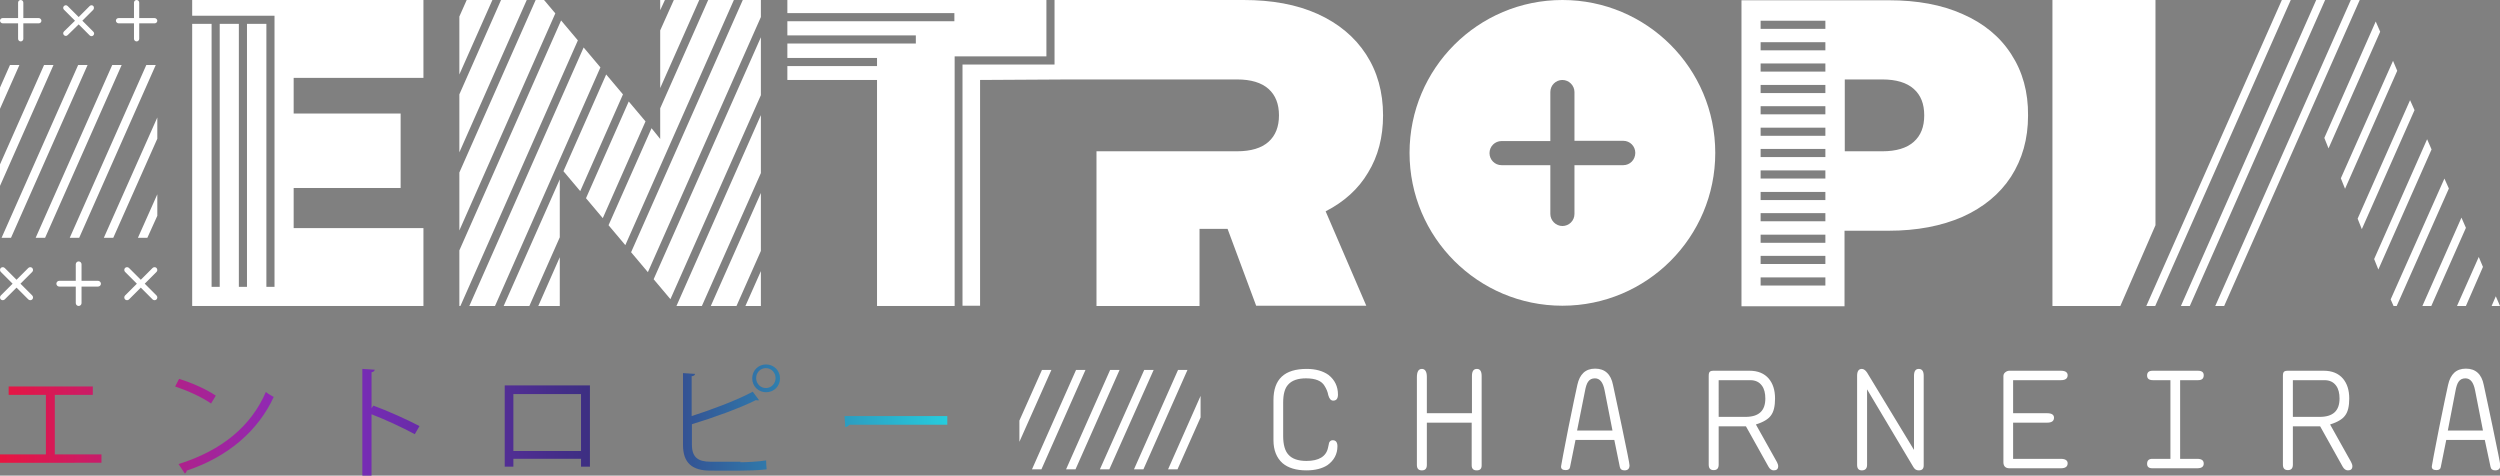 <?xml version="1.0" encoding="utf-8"?>
<!-- Generator: Adobe Illustrator 22.1.0, SVG Export Plug-In . SVG Version: 6.00 Build 0)  -->
<svg version="1.1" id="Layer_1" xmlns="http://www.w3.org/2000/svg" xmlns:xlink="http://www.w3.org/1999/xlink" x="0px" y="0px"
	 viewBox="0 0 953.5 181.4" style="enable-background:new 0 0 953.5 181.4;" xml:space="preserve">
<rect x="0" y="0" width="953.5" height="181.4" fill="#808080" stroke="none"/>
<style type="text/css">
	.st0{fill:#FFFFFF;}
	.st1{fill:url(#SVGID_1_);}
</style>
<g>
	<path class="st0" d="M12.3,102.2c-0.4-0.4-1.1-0.4-1.5,0l-4.5,4.5l-4.5-4.5c-0.4-0.4-1.1-0.4-1.5,0c-0.4,0.4-0.4,1.1,0,1.5l4.5,4.5
		l-4.5,4.5c-0.4,0.4-0.4,1.1,0,1.5c0.4,0.4,1.1,0.4,1.5,0l4.5-4.5l4.5,4.5c0.4,0.4,1.1,0.4,1.5,0c0.4-0.4,0.4-1.1,0-1.5l-4.5-4.5
		l4.5-4.5C12.7,103.3,12.7,102.7,12.3,102.2z"/>
	<path class="st0" d="M59.7,102.2c-0.4-0.4-1.1-0.4-1.5,0l-4.5,4.5l-4.5-4.5c-0.4-0.4-1.1-0.4-1.5,0c-0.4,0.4-0.4,1.1,0,1.5l4.5,4.5
		l-4.5,4.5c-0.4,0.4-0.4,1.1,0,1.5c0.4,0.4,1.1,0.4,1.5,0l4.5-4.5l4.5,4.5c0.4,0.4,1.1,0.4,1.5,0c0.4-0.4,0.4-1.1,0-1.5l-4.5-4.5
		l4.5-4.5C60.1,103.3,60.1,102.7,59.7,102.2z"/>
	<path class="st0" d="M37.4,107.1h-6.3v-6.3c0-0.6-0.5-1.1-1.1-1.1s-1.1,0.5-1.1,1.1v6.3h-6.3c-0.6,0-1.1,0.5-1.1,1.1
		s0.5,1.1,1.1,1.1h6.3v6.3c0,0.6,0.5,1.1,1.1,1.1s1.1-0.5,1.1-1.1v-6.3h6.3c0.6,0,1.1-0.5,1.1-1.1S37.9,107.1,37.4,107.1z"/>
</g>
<g>
	<path class="st0" d="M14.8,6.9H8.9V1c0-0.6-0.5-1-1-1c-0.6,0-1,0.5-1,1v5.9H1c-0.6,0-1,0.5-1,1s0.5,1,1,1h5.9v5.9c0,0.6,0.5,1,1,1
		c0.6,0,1-0.5,1-1V8.9h5.9c0.6,0,1-0.5,1-1S15.3,6.9,14.8,6.9z"/>
	<path class="st0" d="M35.6,2.3c-0.4-0.4-1-0.4-1.4,0L30,6.5l-4.2-4.2c-0.4-0.4-1-0.4-1.4,0c-0.4,0.4-0.4,1,0,1.4l4.2,4.2L24.4,12
		c-0.4,0.4-0.4,1,0,1.4c0.4,0.4,1,0.4,1.4,0L30,9.3l4.2,4.2c0.4,0.4,1,0.4,1.4,0c0.4-0.4,0.4-1,0-1.4l-4.2-4.2l4.2-4.2
		C35.9,3.3,35.9,2.7,35.6,2.3z"/>
	<path class="st0" d="M59,6.9h-5.9V1c0-0.6-0.5-1-1-1c-0.6,0-1,0.5-1,1v5.9h-5.9c-0.6,0-1,0.5-1,1s0.5,1,1,1h5.9v5.9
		c0,0.6,0.5,1,1,1c0.6,0,1-0.5,1-1V8.9H59c0.6,0,1-0.5,1-1S59.5,6.9,59,6.9z"/>
</g>
<g>
	<polygon class="st0" points="427,141.1 423.4,141.1 406.6,179 410.2,179 	"/>
	<polygon class="st0" points="457.9,151 445.5,179 449.1,179 457.9,159.2 	"/>
	<polygon class="st0" points="401,141.1 397.4,141.1 388.8,160.4 388.8,168.5 	"/>
	<polygon class="st0" points="393.6,179 397.2,179 414,141.1 410.4,141.1 	"/>
	<polygon class="st0" points="452.9,141.1 449.3,141.1 432.5,179 436.1,179 	"/>
	<polygon class="st0" points="440,141.1 436.4,141.1 419.5,179 423.1,179 	"/>
</g>
<g>
	<g>
		<polygon class="st0" points="822.1,0 782.8,0 782.8,116.7 808.7,116.7 822.1,85.9 		"/>
		<g>
			<polygon class="st0" points="900,0 896.6,0 844.9,116.7 848.3,116.7 			"/>
			<polygon class="st0" points="914.3,27 912.7,23.2 892.8,68 894.4,72 			"/>
			<polygon class="st0" points="907.8,12.1 906.1,8.2 886.5,52.6 888.1,56.6 			"/>
			<polygon class="st0" points="886.8,0 883.4,0 831.8,116.7 835.2,116.7 			"/>
			<polygon class="st0" points="822,116.7 873.7,0 870.3,0 818.6,116.7 			"/>
			<polygon class="st0" points="932.3,68.1 911.8,114.2 912.9,116.7 914.1,116.7 934,71.9 			"/>
			<polygon class="st0" points="947,101.8 945.4,98 937.1,116.7 940.5,116.7 			"/>
			<polygon class="st0" points="920.9,42 919.2,38.2 899.2,83.4 900.8,87.4 			"/>
			<polygon class="st0" points="951.9,113 950.3,116.7 953.5,116.7 			"/>
			<polygon class="st0" points="927.4,57 925.7,53.1 905.5,98.8 907.1,102.8 			"/>
			<polygon class="st0" points="940.5,86.9 938.8,83 923.9,116.7 927.3,116.7 			"/>
		</g>
		<path class="st0" d="M767.1,20.7c-4.3-6.7-10.5-11.8-18.5-15.3c-8-3.6-17.4-5.3-28.2-5.3h-56.2v116.7h39.3V88h16.8
			c10.8,0,20.2-1.8,28.2-5.3c8-3.6,14.2-8.7,18.5-15.3c4.3-6.7,6.5-14.4,6.5-23.3C773.6,35.1,771.4,27.3,767.1,20.7z M696.2,108.9
			h-24.7v-3.1h24.7V108.9z M696.2,100.7h-24.7v-3.1h24.7V100.7z M696.2,92.6h-24.7v-3.1h24.7V92.6z M696.2,84.4h-24.7v-3.1h24.7
			V84.4z M696.2,76.3h-24.7v-3.1h24.7V76.3z M696.2,68.1h-24.7V65h24.7V68.1z M696.2,59.9h-24.7v-3.1h24.7V59.9z M696.2,51.8h-24.7
			v-3.1h24.7V51.8z M696.2,43.6h-24.7v-3.1h24.7V43.6z M696.2,35.5h-24.7v-3.1h24.7V35.5z M696.2,27.3h-24.7v-3.1h24.7V27.3z
			 M696.2,19.2h-24.7v-3.1h24.7V19.2z M696.2,11h-24.7V7.9h24.7V11z M729.9,54.1c-2.7,2.4-6.7,3.6-12,3.6h-14.3V30.3h14.3
			c5.3,0,9.3,1.2,12,3.6c2.7,2.4,4,5.7,4,10.1S732.6,51.7,729.9,54.1z"/>
	</g>
	<g>
		<polygon class="st0" points="161.5,29.7 161.5,0 73.3,0 73.3,6 83.8,6 94.2,6 104.7,6 104.7,109.4 101.6,109.4 101.6,9.1 
			94.2,9.1 94.2,109.4 91.1,109.4 91.1,9.1 83.8,9.1 83.8,109.4 80.7,109.4 80.7,9.1 73.3,9.1 73.3,116.7 161.5,116.7 161.5,87 
			112,87 112,71.7 152.8,71.7 152.8,43.3 112,43.3 112,29.7 		"/>
		<g>
			<polygon class="st0" points="364.1,116.7 364.1,21.5 399.1,21.5 399.1,0 300.3,0 300.3,5 364,5 364,8.1 300.3,8.1 300.3,13.5 
				349.3,13.5 349.3,16.6 300.3,16.6 300.3,22.1 334.5,22.1 334.5,25.2 300.3,25.2 300.3,30.5 334.5,30.5 334.5,116.7 			"/>
			<path class="st0" d="M521.8,65.8c3.8-6.2,5.7-13.5,5.7-21.8c0-8.9-2.2-16.7-6.5-23.3S510.5,8.9,502.5,5.3
				c-8-3.6-17.4-5.3-28.2-5.3H408h-5.8v24.6h-35.1v92h6.7V30.5l34.2-0.2h49.5h2.2h12.1c5.3,0,9.3,1.2,12,3.6c2.7,2.4,4,5.8,4,10.1
				c0,4.3-1.3,7.7-4,10.1c-2.7,2.4-6.7,3.6-12,3.6h-12.1h-2.2h-39.3v59h39.3V87.3h10.7l10.9,29.3h42l-15.5-36
				C512.6,77,518.1,72.1,521.8,65.8z"/>
		</g>
		<g>
			<polygon class="st0" points="178,0 175.2,6.3 175.2,28.4 187.8,0 			"/>
			<polygon class="st0" points="191.1,0 175.2,36 175.2,58.1 200.9,0 			"/>
			<polygon class="st0" points="214,7.8 175.2,95.5 175.2,116.7 175.6,116.7 220.4,15.4 			"/>
			<polygon class="st0" points="207.5,0 204.3,0 175.2,65.8 175.2,87.9 211.8,5.1 			"/>
			<polygon class="st0" points="251.8,0 251.8,3.9 253.6,0 			"/>
			<polygon class="st0" points="257,0 251.8,11.6 251.8,33.6 266.7,0 			"/>
			<polygon class="st0" points="290.2,116.7 290.2,103.4 284.3,116.7 			"/>
			<polygon class="st0" points="267.7,116.7 290.2,66 290.2,43.9 258,116.7 			"/>
			<polygon class="st0" points="280.9,116.7 290.2,95.7 290.2,73.6 271.1,116.7 			"/>
			<polygon class="st0" points="201.9,116.7 213.5,90.5 213.5,68.4 192.1,116.7 			"/>
			<polygon class="st0" points="229,25.7 222.6,18.1 179,116.7 188.8,116.7 229,25.7 			"/>
			<polygon class="st0" points="213.5,116.7 213.5,98.1 205.3,116.7 			"/>
			<g>
				<polygon class="st0" points="237.6,36 237.6,36 237.6,36 237.6,36 				"/>
				<polygon class="st0" points="231.2,28.4 214.9,65.3 221.3,72.9 237.6,36 				"/>
				<polygon class="st0" points="239.8,38.7 223.5,75.6 229.9,83.2 246.2,46.3 				"/>
			</g>
			<polygon class="st0" points="238.5,93.5 279.9,0 270.1,0 251.8,41.3 251.8,53 248.5,48.9 232.1,85.9 238.5,93.5 			"/>
			<g>
				<polygon class="st0" points="249.3,106.5 249.3,106.5 255.7,114.1 290.2,36.3 290.2,14.2 249.3,106.5 				"/>
				<polygon class="st0" points="240.7,96.2 240.7,96.2 240.7,96.2 				"/>
				<polygon class="st0" points="240.7,96.2 240.7,96.2 240.7,96.2 				"/>
				<polygon class="st0" points="283.3,0 240.7,96.2 247.1,103.8 247.1,103.8 290.2,6.5 290.2,0 				"/>
			</g>
		</g>
	</g>
</g>
<g>
	<path class="st0" d="M485.7,167.9v-15.3c0-8,4.2-11.9,12.7-11.9c3.4,0,6.2,0.8,8.3,2.3c2.4,1.9,3.6,4.4,3.6,7.5
		c0,1.5-0.6,2.3-1.8,2.3c-0.9,0-1.5-0.7-1.9-2.1c-0.2-1.2-0.7-2.4-1.4-3.5c-1.1-1.9-3.4-2.9-7.1-2.9c-3.1,0-5.4,0.8-6.8,2.4
		c-1.3,1.4-1.9,3.7-1.9,6.9v12.7c0,3.3,0.7,5.7,2,7.1c1.4,1.6,3.7,2.4,6.9,2.4c4.7,0,7.5-1.7,8.2-5c0.3-1.2,0.4-1.9,0.4-1.9
		c0.3-0.7,0.8-1,1.4-1c1.2,0,1.8,0.8,1.8,2.3c0,3-1.3,5.4-3.8,7.2c-2,1.3-4.7,2-8,2c-3.9,0-7-0.9-9.2-2.8
		C486.9,174.6,485.7,171.7,485.7,167.9z"/>
	<path class="st0" d="M544.3,157.6h17.1v-14.2c0-1.8,0.6-2.7,1.9-2.7c1.2,0,1.8,0.9,1.8,2.7v34.1c0,1.3-0.6,1.9-1.9,1.9
		c-1.2,0-1.9-0.6-1.9-1.9v-16.3h-17.1v16.1c0,1.4-0.6,2.1-1.9,2.1c-1.3,0-1.9-0.7-1.9-2.1v-33.4c0-2.1,0.6-3.2,1.9-3.2
		c1.2,0,1.9,1,1.9,3V157.6z"/>
	<path class="st0" d="M615.7,167.8h-14.8l-2.1,10.4c-0.1,0.7-0.7,1.1-1.6,1.1c-1.3,0-1.9-0.5-1.8-1.5c0.1-0.7,1-5.6,2.8-14.7
		c1.7-8.3,2.8-13.7,3.4-16.3c0.9-4.1,3.1-6.2,6.8-6.2c3.7,0,6,2.1,6.8,6.2c1.1,5.3,2.3,10.6,3.4,16c1.9,9.1,2.9,14,2.9,14.7
		c0,1.2-0.6,1.9-1.9,1.9c-1,0-1.6-0.4-1.8-1.3L615.7,167.8z M601.5,164.2H615l-3-15.3c-0.6-3.1-1.8-4.6-3.7-4.6
		c-1.1,0-2,0.4-2.6,1.3c-0.5,0.7-0.9,1.9-1.2,3.6L601.5,164.2z"/>
	<path class="st0" d="M669.7,161.9l8,14.3c0.3,0.6,0.5,1.1,0.5,1.6c0,1.1-0.6,1.6-1.7,1.6c-0.8,0-1.5-0.5-2-1.4l-8.6-15.4h-10.4
		v14.6c0,1.4-0.6,2.1-1.9,2.1c-1.3,0-1.9-0.7-1.9-2.1v-33.8c0-0.8,0.1-1.3,0.4-1.6c0.3-0.3,0.8-0.4,1.5-0.4h13.7c3.1,0,5.6,1,7.3,3
		c1.6,1.9,2.4,4.4,2.4,7.6c0,2.9-0.5,5.1-1.6,6.5C674.4,159.9,672.5,161,669.7,161.9z M655.5,159h10.2c5.1,0,7.6-2.3,7.6-7
		c0-2-0.4-3.7-1.3-4.9c-1-1.4-2.5-2.1-4.4-2.1h-12.1V159z"/>
	<path class="st0" d="M730,171.6v-28.3c0-1.7,0.6-2.6,1.8-2.6c1.3,0,1.9,0.9,1.9,2.6v34.2c0,1.3-0.6,1.9-1.9,1.9
		c-0.9,0-1.5-0.4-2-1.2l-17.7-29.7v28.8c0,1.4-0.7,2.1-2,2.1c-1.2,0-1.8-0.7-1.8-2.1v-34c0-1.7,0.6-2.6,1.8-2.6c0.7,0,1.4,0.5,2,1.4
		L730,171.6z"/>
	<path class="st0" d="M767.8,145v12.6h13c1.7,0,2.6,0.6,2.6,1.7c0,1.3-0.9,1.9-2.6,1.9h-13V175H786c1.7,0,2.6,0.6,2.6,1.7
		c0,1.3-0.9,1.9-2.6,1.9h-19.6c-1.5,0-2.3-0.8-2.3-2.3v-32.8c0-0.6,0.2-1.1,0.7-1.5c0.5-0.4,1-0.6,1.6-0.6H786
		c1.7,0,2.6,0.6,2.6,1.7c0,1.3-0.9,1.9-2.6,1.9H767.8z"/>
	<path class="st0" d="M827.8,175v-30h-6.6c-1.6,0-2.3-0.6-2.3-1.8c0-1.2,0.7-1.8,2.1-1.8h17.3c1.5,0,2.2,0.6,2.2,1.7
		c0,1.3-0.7,1.9-2.2,1.9h-6.8v30h6.5c1.7,0,2.5,0.6,2.5,1.8c0,1.2-0.8,1.8-2.5,1.8h-17.1c-1.4,0-2-0.6-2-1.7c0-1.3,0.7-1.9,2-1.9
		H827.8z"/>
	<path class="st0" d="M888.7,161.9l8,14.3c0.3,0.6,0.5,1.1,0.5,1.6c0,1.1-0.6,1.6-1.7,1.6c-0.8,0-1.5-0.5-2-1.4l-8.6-15.4h-10.4
		v14.6c0,1.4-0.6,2.1-1.9,2.1c-1.3,0-1.9-0.7-1.9-2.1v-33.8c0-0.8,0.1-1.3,0.4-1.6c0.3-0.3,0.8-0.4,1.5-0.4h13.7c3.1,0,5.6,1,7.3,3
		c1.6,1.9,2.4,4.4,2.4,7.6c0,2.9-0.5,5.1-1.6,6.5C893.4,159.9,891.5,161,888.7,161.9z M874.5,159h10.2c5.1,0,7.6-2.3,7.6-7
		c0-2-0.4-3.7-1.3-4.9c-1-1.4-2.5-2.1-4.4-2.1h-12.1V159z"/>
	<path class="st0" d="M947.7,167.8H933l-2.1,10.4c-0.1,0.7-0.7,1.1-1.6,1.1c-1.3,0-1.9-0.5-1.8-1.5c0.1-0.7,1-5.6,2.8-14.7
		c1.7-8.3,2.8-13.7,3.4-16.3c0.9-4.1,3.1-6.2,6.8-6.2c3.7,0,6,2.1,6.8,6.2c1.1,5.3,2.3,10.6,3.4,16c1.9,9.1,2.9,14,2.9,14.7
		c0,1.2-0.6,1.9-1.9,1.9c-1,0-1.6-0.4-1.8-1.3L947.7,167.8z M933.6,164.2H947l-3-15.3c-0.6-3.1-1.8-4.6-3.7-4.6
		c-1.1,0-2,0.4-2.6,1.3c-0.5,0.7-0.9,1.9-1.2,3.6L933.6,164.2z"/>
</g>
<linearGradient id="SVGID_1_" gradientUnits="userSpaceOnUse" x1="0" y1="160.199" x2="361.219" y2="160.199">
	<stop  offset="1.331947e-07" style="stop-color:#E81540"/>
	<stop  offset="0.323" style="stop-color:#852BC1"/>
	<stop  offset="0.641" style="stop-color:#382F7E"/>
	<stop  offset="1" style="stop-color:#26CCDD"/>
</linearGradient>
<path class="st1" d="M3.3,147.4h32.1v3.2H20.9v22.7h17.8v3.2H0v-3.2h17.5v-22.7H3.3V147.4z M68.3,144.5c4.9,1.5,10.5,4,14,6.4
	l-1.8,3c-3.4-2.4-8.9-4.9-13.7-6.5L68.3,144.5z M68.1,177c16.6-5.2,27.7-14.5,33.3-27.5c1,0.8,2.1,1.4,3,1.9
	c-5.9,12.8-17.3,22.8-33.2,28.1c0,0.4-0.3,0.9-0.7,1.1L68.1,177z M158.2,165.6c-4.8-2.6-11.3-5.6-16.5-7.6v23.4h-3.5v-40.7l4.7,0.3
	c0,0.5-0.4,0.8-1.2,1v13.7l0.7-1c5.5,2,12.8,5.3,17.6,7.8L158.2,165.6z M225,147.1v30.9h-3.4v-3h-25.8v3h-3.3v-31H225z M221.6,172
	v-21.7h-25.8V172H221.6z M282.4,176.3c1.9,0,6.9-0.2,9.8-0.7c0,1,0.1,2.3,0.2,3.4c-3.1,0.4-7.8,0.5-9.7,0.5H271
	c-7.1,0-10.5-3-10.5-9.8v-27.4l4.6,0.3c-0.1,0.5-0.4,0.8-1.3,0.9v15.2c7.2-2.3,17.2-6,23.3-9.3l2.4,3.2c-0.1,0.1-0.3,0.1-0.5,0.1
	c-0.2,0-0.5,0-0.7-0.1c-5.7,2.9-16.4,6.8-24.4,9.2v7.8c0,4.8,2.3,6.5,7.1,6.5H282.4z M292.2,139c2.9,0,5.3,2.3,5.3,5.3
	s-2.3,5.3-5.3,5.3s-5.3-2.3-5.3-5.3C286.9,141.2,289.3,139,292.2,139z M295.8,144.2c0-2.1-1.6-3.8-3.7-3.8c-2.1,0-3.7,1.7-3.7,3.8
	c0,2.1,1.6,3.8,3.7,3.8C294.3,148,295.8,146.2,295.8,144.2z M322.1,158.7h39.2v3.3h-37.4c-0.3,0.5-0.9,0.8-1.5,0.9L322.1,158.7z"/>
<g>
	<path class="st0" d="M595.9,0c-32.2,0-58.3,26.1-58.3,58.3c0,32.2,26.1,58.3,58.3,58.3c32.2,0,58.3-26.1,58.3-58.3
		C654.2,26.1,628.1,0,595.9,0z M619.1,63h-18.6v18.6c0,2.6-2.1,4.6-4.6,4.6s-4.6-2.1-4.6-4.6V63h-18.6c-2.6,0-4.6-2.1-4.6-4.6
		c0-2.6,2.1-4.6,4.6-4.6h18.6V35.1c0-2.6,2.1-4.6,4.6-4.6s4.6,2.1,4.6,4.6v18.6h18.6c2.6,0,4.6,2.1,4.6,4.6
		C623.7,60.9,621.7,63,619.1,63z"/>
</g>
<g>
	<polygon class="st0" points="20.4,24.8 16.8,24.8 0,62.7 0,70.9 	"/>
	<polygon class="st0" points="46.4,24.8 42.8,24.8 13.6,90.7 17.2,90.7 	"/>
	<polygon class="st0" points="0,33.4 0,41.5 7.4,24.8 3.8,24.8 	"/>
	<polygon class="st0" points="33.4,24.8 29.8,24.8 0.6,90.7 4.2,90.7 	"/>
	<polygon class="st0" points="59.4,24.8 55.8,24.8 26.6,90.7 30.2,90.7 	"/>
	<polygon class="st0" points="60,82.3 60,74.1 52.6,90.7 56.2,90.7 	"/>
	<polygon class="st0" points="60,52.9 60,44.8 39.6,90.7 43.2,90.7 	"/>
</g>
</svg>
